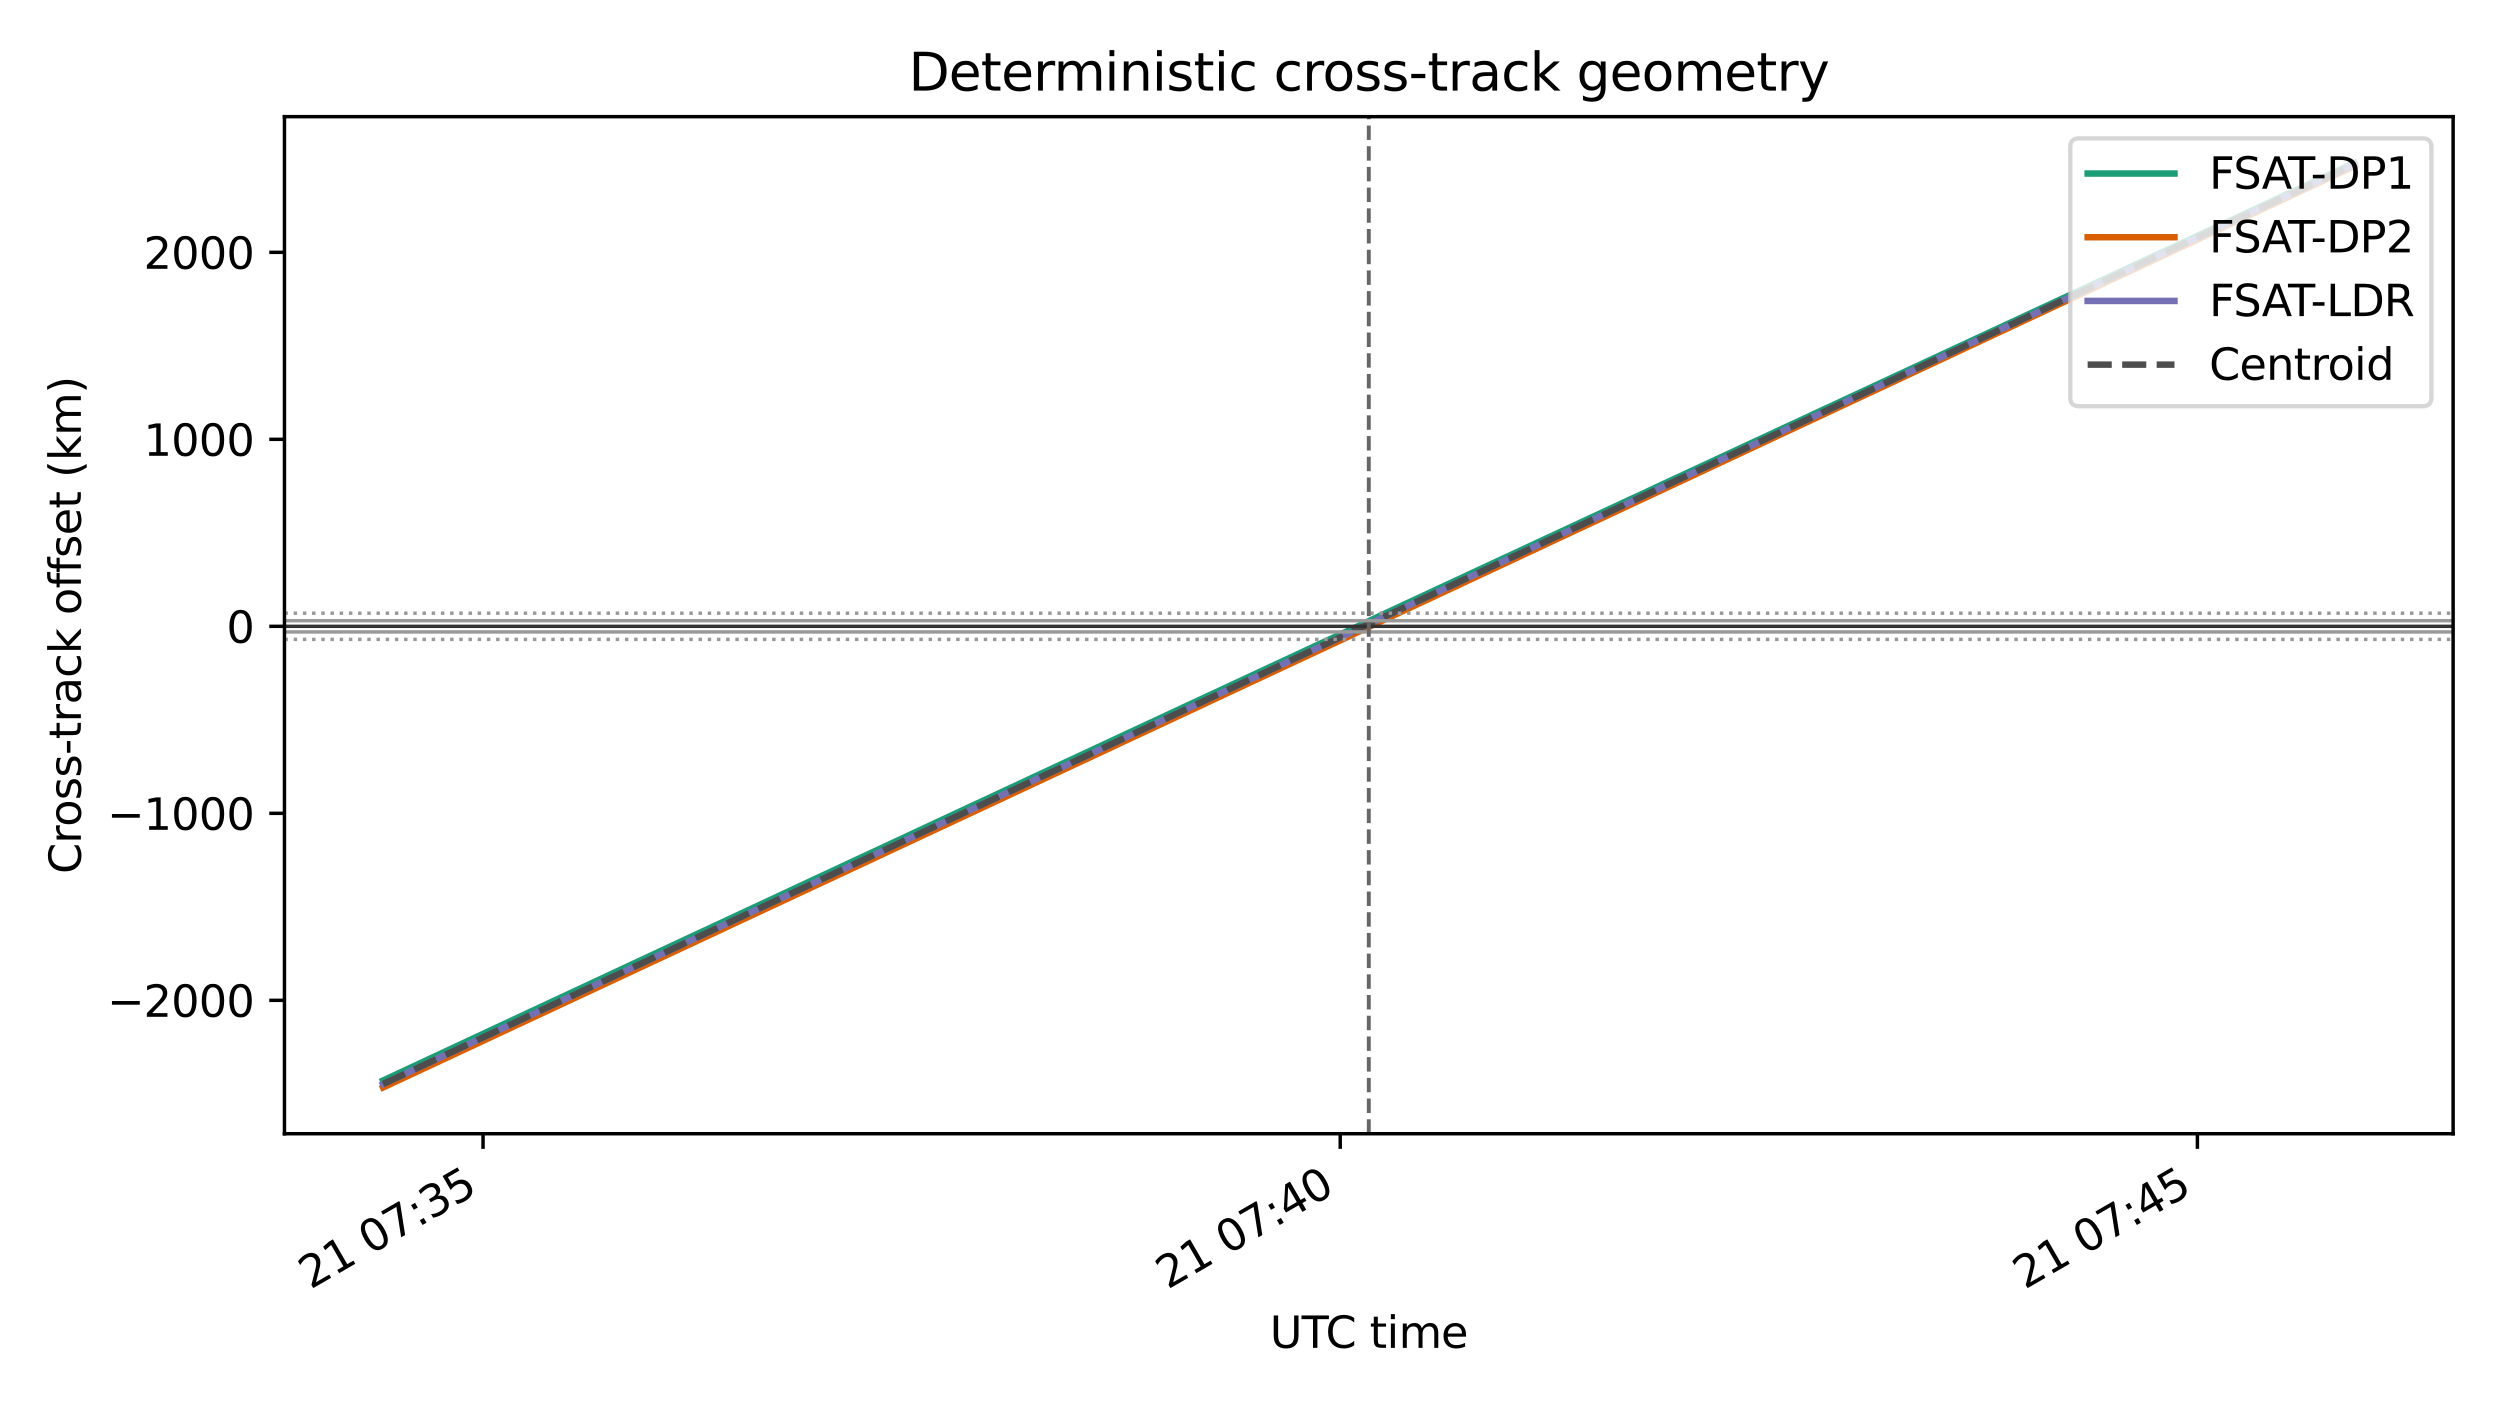 <?xml version="1.0" encoding="utf-8" standalone="no"?>
<!DOCTYPE svg PUBLIC "-//W3C//DTD SVG 1.1//EN"
  "http://www.w3.org/Graphics/SVG/1.1/DTD/svg11.dtd">
<svg xmlns:xlink="http://www.w3.org/1999/xlink" width="576pt" height="324pt" viewBox="0 0 576 324" xmlns="http://www.w3.org/2000/svg" version="1.1">
 <defs>
  <style type="text/css">*{stroke-linejoin: round; stroke-linecap: butt}</style>
 </defs>
 <g id="figure_1">
  <g id="patch_1">
   <path d="M 0 324 
L 576 324 
L 576 0 
L 0 0 
z
" style="fill: #ffffff"/>
  </g>
  <g id="axes_1">
   <g id="patch_2">
    <path d="M 65.54 261.205 
L 565.2 261.205 
L 565.2 26.88 
L 65.54 26.88 
z
" style="fill: #ffffff"/>
   </g>
   <g id="matplotlib.axis_1">
    <g id="xtick_1">
     <g id="line2d_1">
      <defs>
       <path id="mc63be42e62" d="M 0 0 
L 0 3.5 
" style="stroke: #000000; stroke-width: 0.8"/>
      </defs>
      <g>
       <use xlink:href="#mc63be42e62" x="111.293" y="261.205" style="stroke: #000000; stroke-width: 0.8"/>
      </g>
     </g>
     <g id="text_1">
      <!-- 21 07:35 -->
      <g transform="translate(71.523 297.147) rotate(-30) scale(0.1 -0.1)">
       <defs>
        <path id="DejaVuSans-32" d="M 1228 531 
L 3431 531 
L 3431 0 
L 469 0 
L 469 531 
Q 828 903 1448 1529 
Q 2069 2156 2228 2338 
Q 2531 2678 2651 2914 
Q 2772 3150 2772 3378 
Q 2772 3750 2511 3984 
Q 2250 4219 1831 4219 
Q 1534 4219 1204 4116 
Q 875 4013 500 3803 
L 500 4441 
Q 881 4594 1212 4672 
Q 1544 4750 1819 4750 
Q 2544 4750 2975 4387 
Q 3406 4025 3406 3419 
Q 3406 3131 3298 2873 
Q 3191 2616 2906 2266 
Q 2828 2175 2409 1742 
Q 1991 1309 1228 531 
z
" transform="scale(0.016)"/>
        <path id="DejaVuSans-31" d="M 794 531 
L 1825 531 
L 1825 4091 
L 703 3866 
L 703 4441 
L 1819 4666 
L 2450 4666 
L 2450 531 
L 3481 531 
L 3481 0 
L 794 0 
L 794 531 
z
" transform="scale(0.016)"/>
        <path id="DejaVuSans-20" transform="scale(0.016)"/>
        <path id="DejaVuSans-30" d="M 2034 4250 
Q 1547 4250 1301 3770 
Q 1056 3291 1056 2328 
Q 1056 1369 1301 889 
Q 1547 409 2034 409 
Q 2525 409 2770 889 
Q 3016 1369 3016 2328 
Q 3016 3291 2770 3770 
Q 2525 4250 2034 4250 
z
M 2034 4750 
Q 2819 4750 3233 4129 
Q 3647 3509 3647 2328 
Q 3647 1150 3233 529 
Q 2819 -91 2034 -91 
Q 1250 -91 836 529 
Q 422 1150 422 2328 
Q 422 3509 836 4129 
Q 1250 4750 2034 4750 
z
" transform="scale(0.016)"/>
        <path id="DejaVuSans-37" d="M 525 4666 
L 3525 4666 
L 3525 4397 
L 1831 0 
L 1172 0 
L 2766 4134 
L 525 4134 
L 525 4666 
z
" transform="scale(0.016)"/>
        <path id="DejaVuSans-3a" d="M 750 794 
L 1409 794 
L 1409 0 
L 750 0 
L 750 794 
z
M 750 3309 
L 1409 3309 
L 1409 2516 
L 750 2516 
L 750 3309 
z
" transform="scale(0.016)"/>
        <path id="DejaVuSans-33" d="M 2597 2516 
Q 3050 2419 3304 2112 
Q 3559 1806 3559 1356 
Q 3559 666 3084 287 
Q 2609 -91 1734 -91 
Q 1441 -91 1130 -33 
Q 819 25 488 141 
L 488 750 
Q 750 597 1062 519 
Q 1375 441 1716 441 
Q 2309 441 2620 675 
Q 2931 909 2931 1356 
Q 2931 1769 2642 2001 
Q 2353 2234 1838 2234 
L 1294 2234 
L 1294 2753 
L 1863 2753 
Q 2328 2753 2575 2939 
Q 2822 3125 2822 3475 
Q 2822 3834 2567 4026 
Q 2313 4219 1838 4219 
Q 1578 4219 1281 4162 
Q 984 4106 628 3988 
L 628 4550 
Q 988 4650 1302 4700 
Q 1616 4750 1894 4750 
Q 2613 4750 3031 4423 
Q 3450 4097 3450 3541 
Q 3450 3153 3228 2886 
Q 3006 2619 2597 2516 
z
" transform="scale(0.016)"/>
        <path id="DejaVuSans-35" d="M 691 4666 
L 3169 4666 
L 3169 4134 
L 1269 4134 
L 1269 2991 
Q 1406 3038 1543 3061 
Q 1681 3084 1819 3084 
Q 2600 3084 3056 2656 
Q 3513 2228 3513 1497 
Q 3513 744 3044 326 
Q 2575 -91 1722 -91 
Q 1428 -91 1123 -41 
Q 819 9 494 109 
L 494 744 
Q 775 591 1075 516 
Q 1375 441 1709 441 
Q 2250 441 2565 725 
Q 2881 1009 2881 1497 
Q 2881 1984 2565 2268 
Q 2250 2553 1709 2553 
Q 1456 2553 1204 2497 
Q 953 2441 691 2322 
L 691 4666 
z
" transform="scale(0.016)"/>
       </defs>
       <use xlink:href="#DejaVuSans-32"/>
       <use xlink:href="#DejaVuSans-31" transform="translate(63.623 0)"/>
       <use xlink:href="#DejaVuSans-20" transform="translate(127.246 0)"/>
       <use xlink:href="#DejaVuSans-30" transform="translate(159.033 0)"/>
       <use xlink:href="#DejaVuSans-37" transform="translate(222.656 0)"/>
       <use xlink:href="#DejaVuSans-3a" transform="translate(286.279 0)"/>
       <use xlink:href="#DejaVuSans-33" transform="translate(319.971 0)"/>
       <use xlink:href="#DejaVuSans-35" transform="translate(383.594 0)"/>
      </g>
     </g>
    </g>
    <g id="xtick_2">
     <g id="line2d_2">
      <g>
       <use xlink:href="#mc63be42e62" x="308.787" y="261.205" style="stroke: #000000; stroke-width: 0.8"/>
      </g>
     </g>
     <g id="text_2">
      <!-- 21 07:40 -->
      <g transform="translate(269.017 297.147) rotate(-30) scale(0.1 -0.1)">
       <defs>
        <path id="DejaVuSans-34" d="M 2419 4116 
L 825 1625 
L 2419 1625 
L 2419 4116 
z
M 2253 4666 
L 3047 4666 
L 3047 1625 
L 3713 1625 
L 3713 1100 
L 3047 1100 
L 3047 0 
L 2419 0 
L 2419 1100 
L 313 1100 
L 313 1709 
L 2253 4666 
z
" transform="scale(0.016)"/>
       </defs>
       <use xlink:href="#DejaVuSans-32"/>
       <use xlink:href="#DejaVuSans-31" transform="translate(63.623 0)"/>
       <use xlink:href="#DejaVuSans-20" transform="translate(127.246 0)"/>
       <use xlink:href="#DejaVuSans-30" transform="translate(159.033 0)"/>
       <use xlink:href="#DejaVuSans-37" transform="translate(222.656 0)"/>
       <use xlink:href="#DejaVuSans-3a" transform="translate(286.279 0)"/>
       <use xlink:href="#DejaVuSans-34" transform="translate(319.971 0)"/>
       <use xlink:href="#DejaVuSans-30" transform="translate(383.594 0)"/>
      </g>
     </g>
    </g>
    <g id="xtick_3">
     <g id="line2d_3">
      <g>
       <use xlink:href="#mc63be42e62" x="506.281" y="261.205" style="stroke: #000000; stroke-width: 0.8"/>
      </g>
     </g>
     <g id="text_3">
      <!-- 21 07:45 -->
      <g transform="translate(466.511 297.147) rotate(-30) scale(0.1 -0.1)">
       <use xlink:href="#DejaVuSans-32"/>
       <use xlink:href="#DejaVuSans-31" transform="translate(63.623 0)"/>
       <use xlink:href="#DejaVuSans-20" transform="translate(127.246 0)"/>
       <use xlink:href="#DejaVuSans-30" transform="translate(159.033 0)"/>
       <use xlink:href="#DejaVuSans-37" transform="translate(222.656 0)"/>
       <use xlink:href="#DejaVuSans-3a" transform="translate(286.279 0)"/>
       <use xlink:href="#DejaVuSans-34" transform="translate(319.971 0)"/>
       <use xlink:href="#DejaVuSans-35" transform="translate(383.594 0)"/>
      </g>
     </g>
    </g>
    <g id="text_4">
     <!-- UTC time -->
     <g transform="translate(292.574 310.546) scale(0.1 -0.1)">
      <defs>
       <path id="DejaVuSans-55" d="M 556 4666 
L 1191 4666 
L 1191 1831 
Q 1191 1081 1462 751 
Q 1734 422 2344 422 
Q 2950 422 3222 751 
Q 3494 1081 3494 1831 
L 3494 4666 
L 4128 4666 
L 4128 1753 
Q 4128 841 3676 375 
Q 3225 -91 2344 -91 
Q 1459 -91 1007 375 
Q 556 841 556 1753 
L 556 4666 
z
" transform="scale(0.016)"/>
       <path id="DejaVuSans-54" d="M -19 4666 
L 3928 4666 
L 3928 4134 
L 2272 4134 
L 2272 0 
L 1638 0 
L 1638 4134 
L -19 4134 
L -19 4666 
z
" transform="scale(0.016)"/>
       <path id="DejaVuSans-43" d="M 4122 4306 
L 4122 3641 
Q 3803 3938 3442 4084 
Q 3081 4231 2675 4231 
Q 1875 4231 1450 3742 
Q 1025 3253 1025 2328 
Q 1025 1406 1450 917 
Q 1875 428 2675 428 
Q 3081 428 3442 575 
Q 3803 722 4122 1019 
L 4122 359 
Q 3791 134 3420 21 
Q 3050 -91 2638 -91 
Q 1578 -91 968 557 
Q 359 1206 359 2328 
Q 359 3453 968 4101 
Q 1578 4750 2638 4750 
Q 3056 4750 3426 4639 
Q 3797 4528 4122 4306 
z
" transform="scale(0.016)"/>
       <path id="DejaVuSans-74" d="M 1172 4494 
L 1172 3500 
L 2356 3500 
L 2356 3053 
L 1172 3053 
L 1172 1153 
Q 1172 725 1289 603 
Q 1406 481 1766 481 
L 2356 481 
L 2356 0 
L 1766 0 
Q 1100 0 847 248 
Q 594 497 594 1153 
L 594 3053 
L 172 3053 
L 172 3500 
L 594 3500 
L 594 4494 
L 1172 4494 
z
" transform="scale(0.016)"/>
       <path id="DejaVuSans-69" d="M 603 3500 
L 1178 3500 
L 1178 0 
L 603 0 
L 603 3500 
z
M 603 4863 
L 1178 4863 
L 1178 4134 
L 603 4134 
L 603 4863 
z
" transform="scale(0.016)"/>
       <path id="DejaVuSans-6d" d="M 3328 2828 
Q 3544 3216 3844 3400 
Q 4144 3584 4550 3584 
Q 5097 3584 5394 3201 
Q 5691 2819 5691 2113 
L 5691 0 
L 5113 0 
L 5113 2094 
Q 5113 2597 4934 2840 
Q 4756 3084 4391 3084 
Q 3944 3084 3684 2787 
Q 3425 2491 3425 1978 
L 3425 0 
L 2847 0 
L 2847 2094 
Q 2847 2600 2669 2842 
Q 2491 3084 2119 3084 
Q 1678 3084 1418 2786 
Q 1159 2488 1159 1978 
L 1159 0 
L 581 0 
L 581 3500 
L 1159 3500 
L 1159 2956 
Q 1356 3278 1631 3431 
Q 1906 3584 2284 3584 
Q 2666 3584 2933 3390 
Q 3200 3197 3328 2828 
z
" transform="scale(0.016)"/>
       <path id="DejaVuSans-65" d="M 3597 1894 
L 3597 1613 
L 953 1613 
Q 991 1019 1311 708 
Q 1631 397 2203 397 
Q 2534 397 2845 478 
Q 3156 559 3463 722 
L 3463 178 
Q 3153 47 2828 -22 
Q 2503 -91 2169 -91 
Q 1331 -91 842 396 
Q 353 884 353 1716 
Q 353 2575 817 3079 
Q 1281 3584 2069 3584 
Q 2775 3584 3186 3129 
Q 3597 2675 3597 1894 
z
M 3022 2063 
Q 3016 2534 2758 2815 
Q 2500 3097 2075 3097 
Q 1594 3097 1305 2825 
Q 1016 2553 972 2059 
L 3022 2063 
z
" transform="scale(0.016)"/>
      </defs>
      <use xlink:href="#DejaVuSans-55"/>
      <use xlink:href="#DejaVuSans-54" transform="translate(73.193 0)"/>
      <use xlink:href="#DejaVuSans-43" transform="translate(128.402 0)"/>
      <use xlink:href="#DejaVuSans-20" transform="translate(198.227 0)"/>
      <use xlink:href="#DejaVuSans-74" transform="translate(230.014 0)"/>
      <use xlink:href="#DejaVuSans-69" transform="translate(269.223 0)"/>
      <use xlink:href="#DejaVuSans-6d" transform="translate(297.006 0)"/>
      <use xlink:href="#DejaVuSans-65" transform="translate(394.418 0)"/>
     </g>
    </g>
   </g>
   <g id="matplotlib.axis_2">
    <g id="ytick_1">
     <g id="line2d_4">
      <defs>
       <path id="m41179268e4" d="M 0 0 
L -3.5 0 
" style="stroke: #000000; stroke-width: 0.8"/>
      </defs>
      <g>
       <use xlink:href="#m41179268e4" x="65.54" y="230.472" style="stroke: #000000; stroke-width: 0.8"/>
      </g>
     </g>
     <g id="text_5">
      <!-- −2000 -->
      <g transform="translate(24.71 234.271) scale(0.1 -0.1)">
       <defs>
        <path id="DejaVuSans-2212" d="M 678 2272 
L 4684 2272 
L 4684 1741 
L 678 1741 
L 678 2272 
z
" transform="scale(0.016)"/>
       </defs>
       <use xlink:href="#DejaVuSans-2212"/>
       <use xlink:href="#DejaVuSans-32" transform="translate(83.789 0)"/>
       <use xlink:href="#DejaVuSans-30" transform="translate(147.412 0)"/>
       <use xlink:href="#DejaVuSans-30" transform="translate(211.035 0)"/>
       <use xlink:href="#DejaVuSans-30" transform="translate(274.658 0)"/>
      </g>
     </g>
    </g>
    <g id="ytick_2">
     <g id="line2d_5">
      <g>
       <use xlink:href="#m41179268e4" x="65.54" y="187.388" style="stroke: #000000; stroke-width: 0.8"/>
      </g>
     </g>
     <g id="text_6">
      <!-- −1000 -->
      <g transform="translate(24.71 191.187) scale(0.1 -0.1)">
       <use xlink:href="#DejaVuSans-2212"/>
       <use xlink:href="#DejaVuSans-31" transform="translate(83.789 0)"/>
       <use xlink:href="#DejaVuSans-30" transform="translate(147.412 0)"/>
       <use xlink:href="#DejaVuSans-30" transform="translate(211.035 0)"/>
       <use xlink:href="#DejaVuSans-30" transform="translate(274.658 0)"/>
      </g>
     </g>
    </g>
    <g id="ytick_3">
     <g id="line2d_6">
      <g>
       <use xlink:href="#m41179268e4" x="65.54" y="144.304" style="stroke: #000000; stroke-width: 0.8"/>
      </g>
     </g>
     <g id="text_7">
      <!-- 0 -->
      <g transform="translate(52.178 148.103) scale(0.1 -0.1)">
       <use xlink:href="#DejaVuSans-30"/>
      </g>
     </g>
    </g>
    <g id="ytick_4">
     <g id="line2d_7">
      <g>
       <use xlink:href="#m41179268e4" x="65.54" y="101.22" style="stroke: #000000; stroke-width: 0.8"/>
      </g>
     </g>
     <g id="text_8">
      <!-- 1000 -->
      <g transform="translate(33.09 105.019) scale(0.1 -0.1)">
       <use xlink:href="#DejaVuSans-31"/>
       <use xlink:href="#DejaVuSans-30" transform="translate(63.623 0)"/>
       <use xlink:href="#DejaVuSans-30" transform="translate(127.246 0)"/>
       <use xlink:href="#DejaVuSans-30" transform="translate(190.869 0)"/>
      </g>
     </g>
    </g>
    <g id="ytick_5">
     <g id="line2d_8">
      <g>
       <use xlink:href="#m41179268e4" x="65.54" y="58.136" style="stroke: #000000; stroke-width: 0.8"/>
      </g>
     </g>
     <g id="text_9">
      <!-- 2000 -->
      <g transform="translate(33.09 61.935) scale(0.1 -0.1)">
       <use xlink:href="#DejaVuSans-32"/>
       <use xlink:href="#DejaVuSans-30" transform="translate(63.623 0)"/>
       <use xlink:href="#DejaVuSans-30" transform="translate(127.246 0)"/>
       <use xlink:href="#DejaVuSans-30" transform="translate(190.869 0)"/>
      </g>
     </g>
    </g>
    <g id="text_10">
     <!-- Cross-track offset (km) -->
     <g transform="translate(18.631 201.34) rotate(-90) scale(0.1 -0.1)">
      <defs>
       <path id="DejaVuSans-72" d="M 2631 2963 
Q 2534 3019 2420 3045 
Q 2306 3072 2169 3072 
Q 1681 3072 1420 2755 
Q 1159 2438 1159 1844 
L 1159 0 
L 581 0 
L 581 3500 
L 1159 3500 
L 1159 2956 
Q 1341 3275 1631 3429 
Q 1922 3584 2338 3584 
Q 2397 3584 2469 3576 
Q 2541 3569 2628 3553 
L 2631 2963 
z
" transform="scale(0.016)"/>
       <path id="DejaVuSans-6f" d="M 1959 3097 
Q 1497 3097 1228 2736 
Q 959 2375 959 1747 
Q 959 1119 1226 758 
Q 1494 397 1959 397 
Q 2419 397 2687 759 
Q 2956 1122 2956 1747 
Q 2956 2369 2687 2733 
Q 2419 3097 1959 3097 
z
M 1959 3584 
Q 2709 3584 3137 3096 
Q 3566 2609 3566 1747 
Q 3566 888 3137 398 
Q 2709 -91 1959 -91 
Q 1206 -91 779 398 
Q 353 888 353 1747 
Q 353 2609 779 3096 
Q 1206 3584 1959 3584 
z
" transform="scale(0.016)"/>
       <path id="DejaVuSans-73" d="M 2834 3397 
L 2834 2853 
Q 2591 2978 2328 3040 
Q 2066 3103 1784 3103 
Q 1356 3103 1142 2972 
Q 928 2841 928 2578 
Q 928 2378 1081 2264 
Q 1234 2150 1697 2047 
L 1894 2003 
Q 2506 1872 2764 1633 
Q 3022 1394 3022 966 
Q 3022 478 2636 193 
Q 2250 -91 1575 -91 
Q 1294 -91 989 -36 
Q 684 19 347 128 
L 347 722 
Q 666 556 975 473 
Q 1284 391 1588 391 
Q 1994 391 2212 530 
Q 2431 669 2431 922 
Q 2431 1156 2273 1281 
Q 2116 1406 1581 1522 
L 1381 1569 
Q 847 1681 609 1914 
Q 372 2147 372 2553 
Q 372 3047 722 3315 
Q 1072 3584 1716 3584 
Q 2034 3584 2315 3537 
Q 2597 3491 2834 3397 
z
" transform="scale(0.016)"/>
       <path id="DejaVuSans-2d" d="M 313 2009 
L 1997 2009 
L 1997 1497 
L 313 1497 
L 313 2009 
z
" transform="scale(0.016)"/>
       <path id="DejaVuSans-61" d="M 2194 1759 
Q 1497 1759 1228 1600 
Q 959 1441 959 1056 
Q 959 750 1161 570 
Q 1363 391 1709 391 
Q 2188 391 2477 730 
Q 2766 1069 2766 1631 
L 2766 1759 
L 2194 1759 
z
M 3341 1997 
L 3341 0 
L 2766 0 
L 2766 531 
Q 2569 213 2275 61 
Q 1981 -91 1556 -91 
Q 1019 -91 701 211 
Q 384 513 384 1019 
Q 384 1609 779 1909 
Q 1175 2209 1959 2209 
L 2766 2209 
L 2766 2266 
Q 2766 2663 2505 2880 
Q 2244 3097 1772 3097 
Q 1472 3097 1187 3025 
Q 903 2953 641 2809 
L 641 3341 
Q 956 3463 1253 3523 
Q 1550 3584 1831 3584 
Q 2591 3584 2966 3190 
Q 3341 2797 3341 1997 
z
" transform="scale(0.016)"/>
       <path id="DejaVuSans-63" d="M 3122 3366 
L 3122 2828 
Q 2878 2963 2633 3030 
Q 2388 3097 2138 3097 
Q 1578 3097 1268 2742 
Q 959 2388 959 1747 
Q 959 1106 1268 751 
Q 1578 397 2138 397 
Q 2388 397 2633 464 
Q 2878 531 3122 666 
L 3122 134 
Q 2881 22 2623 -34 
Q 2366 -91 2075 -91 
Q 1284 -91 818 406 
Q 353 903 353 1747 
Q 353 2603 823 3093 
Q 1294 3584 2113 3584 
Q 2378 3584 2631 3529 
Q 2884 3475 3122 3366 
z
" transform="scale(0.016)"/>
       <path id="DejaVuSans-6b" d="M 581 4863 
L 1159 4863 
L 1159 1991 
L 2875 3500 
L 3609 3500 
L 1753 1863 
L 3688 0 
L 2938 0 
L 1159 1709 
L 1159 0 
L 581 0 
L 581 4863 
z
" transform="scale(0.016)"/>
       <path id="DejaVuSans-66" d="M 2375 4863 
L 2375 4384 
L 1825 4384 
Q 1516 4384 1395 4259 
Q 1275 4134 1275 3809 
L 1275 3500 
L 2222 3500 
L 2222 3053 
L 1275 3053 
L 1275 0 
L 697 0 
L 697 3053 
L 147 3053 
L 147 3500 
L 697 3500 
L 697 3744 
Q 697 4328 969 4595 
Q 1241 4863 1831 4863 
L 2375 4863 
z
" transform="scale(0.016)"/>
       <path id="DejaVuSans-28" d="M 1984 4856 
Q 1566 4138 1362 3434 
Q 1159 2731 1159 2009 
Q 1159 1288 1364 580 
Q 1569 -128 1984 -844 
L 1484 -844 
Q 1016 -109 783 600 
Q 550 1309 550 2009 
Q 550 2706 781 3412 
Q 1013 4119 1484 4856 
L 1984 4856 
z
" transform="scale(0.016)"/>
       <path id="DejaVuSans-29" d="M 513 4856 
L 1013 4856 
Q 1481 4119 1714 3412 
Q 1947 2706 1947 2009 
Q 1947 1309 1714 600 
Q 1481 -109 1013 -844 
L 513 -844 
Q 928 -128 1133 580 
Q 1338 1288 1338 2009 
Q 1338 2731 1133 3434 
Q 928 4138 513 4856 
z
" transform="scale(0.016)"/>
      </defs>
      <use xlink:href="#DejaVuSans-43"/>
      <use xlink:href="#DejaVuSans-72" transform="translate(69.824 0)"/>
      <use xlink:href="#DejaVuSans-6f" transform="translate(108.688 0)"/>
      <use xlink:href="#DejaVuSans-73" transform="translate(169.869 0)"/>
      <use xlink:href="#DejaVuSans-73" transform="translate(221.969 0)"/>
      <use xlink:href="#DejaVuSans-2d" transform="translate(274.068 0)"/>
      <use xlink:href="#DejaVuSans-74" transform="translate(310.152 0)"/>
      <use xlink:href="#DejaVuSans-72" transform="translate(349.361 0)"/>
      <use xlink:href="#DejaVuSans-61" transform="translate(390.475 0)"/>
      <use xlink:href="#DejaVuSans-63" transform="translate(451.754 0)"/>
      <use xlink:href="#DejaVuSans-6b" transform="translate(506.734 0)"/>
      <use xlink:href="#DejaVuSans-20" transform="translate(564.645 0)"/>
      <use xlink:href="#DejaVuSans-6f" transform="translate(596.432 0)"/>
      <use xlink:href="#DejaVuSans-66" transform="translate(657.613 0)"/>
      <use xlink:href="#DejaVuSans-66" transform="translate(692.818 0)"/>
      <use xlink:href="#DejaVuSans-73" transform="translate(728.023 0)"/>
      <use xlink:href="#DejaVuSans-65" transform="translate(780.123 0)"/>
      <use xlink:href="#DejaVuSans-74" transform="translate(841.646 0)"/>
      <use xlink:href="#DejaVuSans-20" transform="translate(880.855 0)"/>
      <use xlink:href="#DejaVuSans-28" transform="translate(912.643 0)"/>
      <use xlink:href="#DejaVuSans-6b" transform="translate(951.656 0)"/>
      <use xlink:href="#DejaVuSans-6d" transform="translate(1009.566 0)"/>
      <use xlink:href="#DejaVuSans-29" transform="translate(1106.979 0)"/>
     </g>
    </g>
   </g>
   <g id="line2d_9">
    <path d="M 88.252 248.958 
L 94.835 245.885 
L 101.418 242.812 
L 108.001 239.74 
L 114.584 236.668 
L 121.167 233.596 
L 127.751 230.525 
L 134.334 227.453 
L 140.917 224.382 
L 147.5 221.311 
L 154.083 218.241 
L 160.666 215.17 
L 167.249 212.1 
L 173.833 209.03 
L 180.416 205.961 
L 186.999 202.891 
L 193.582 199.822 
L 200.165 196.753 
L 206.748 193.685 
L 213.331 190.616 
L 219.915 187.548 
L 226.498 184.481 
L 233.081 181.413 
L 239.664 178.346 
L 246.247 175.279 
L 252.83 172.212 
L 259.413 169.146 
L 265.996 166.079 
L 272.58 163.013 
L 279.163 159.948 
L 285.746 156.883 
L 292.329 153.818 
L 298.912 150.753 
L 305.495 147.691 
L 312.078 144.663 
L 318.662 141.553 
L 325.245 138.492 
L 331.828 135.429 
L 338.411 132.366 
L 344.994 129.303 
L 351.577 126.24 
L 358.16 123.178 
L 364.744 120.116 
L 371.327 117.054 
L 377.91 113.992 
L 384.493 110.93 
L 391.076 107.869 
L 397.659 104.808 
L 404.242 101.747 
L 410.825 98.687 
L 417.409 95.627 
L 423.992 92.567 
L 430.575 89.507 
L 437.158 86.448 
L 443.741 83.388 
L 450.324 80.329 
L 456.907 77.271 
L 463.491 74.212 
L 470.074 71.154 
L 476.657 68.096 
L 483.24 65.039 
L 489.823 61.981 
L 496.406 58.924 
L 502.989 55.867 
L 509.573 52.811 
L 516.156 49.754 
L 522.739 46.698 
L 529.322 43.642 
L 535.905 40.587 
L 542.488 37.531 
" clip-path="url(#p48c5ebb6eb)" style="fill: none; stroke: #1b9e77; stroke-width: 1.5; stroke-linecap: square"/>
   </g>
   <g id="line2d_10">
    <path d="M 88.252 250.554 
L 94.835 247.481 
L 101.418 244.408 
L 108.001 241.335 
L 114.584 238.261 
L 121.167 235.188 
L 127.751 232.114 
L 134.334 229.04 
L 140.917 225.966 
L 147.5 222.892 
L 154.083 219.818 
L 160.666 216.743 
L 167.249 213.669 
L 173.833 210.594 
L 180.416 207.519 
L 186.999 204.445 
L 193.582 201.369 
L 200.165 198.294 
L 206.748 195.219 
L 213.331 192.143 
L 219.915 189.068 
L 226.498 185.992 
L 233.081 182.916 
L 239.664 179.841 
L 246.247 176.765 
L 252.83 173.688 
L 259.413 170.612 
L 265.996 167.536 
L 272.58 164.46 
L 279.163 161.383 
L 285.746 158.307 
L 292.329 155.23 
L 298.912 152.154 
L 305.495 149.079 
L 312.078 146.011 
L 318.662 142.902 
L 325.245 139.837 
L 331.828 136.761 
L 338.411 133.685 
L 344.994 130.608 
L 351.577 127.53 
L 358.16 124.453 
L 364.744 121.375 
L 371.327 118.297 
L 377.91 115.219 
L 384.493 112.141 
L 391.076 109.063 
L 397.659 105.984 
L 404.242 102.906 
L 410.825 99.827 
L 417.409 96.749 
L 423.992 93.67 
L 430.575 90.591 
L 437.158 87.513 
L 443.741 84.434 
L 450.324 81.355 
L 456.907 78.276 
L 463.491 75.197 
L 470.074 72.118 
L 476.657 69.039 
L 483.24 65.959 
L 489.823 62.88 
L 496.406 59.801 
L 502.989 56.722 
L 509.573 53.642 
L 516.156 50.563 
L 522.739 47.483 
L 529.322 44.404 
L 535.905 41.324 
L 542.488 38.245 
" clip-path="url(#p48c5ebb6eb)" style="fill: none; stroke: #d95f02; stroke-width: 1.5; stroke-linecap: square"/>
   </g>
   <g id="line2d_11">
    <path d="M 88.252 249.756 
L 94.835 246.683 
L 101.418 243.61 
L 108.001 240.537 
L 114.584 237.465 
L 121.167 234.392 
L 127.751 231.319 
L 134.334 228.247 
L 140.917 225.174 
L 147.5 222.101 
L 154.083 219.029 
L 160.666 215.957 
L 167.249 212.884 
L 173.833 209.812 
L 180.416 206.74 
L 186.999 203.667 
L 193.582 200.595 
L 200.165 197.523 
L 206.748 194.451 
L 213.331 191.379 
L 219.915 188.308 
L 226.498 185.236 
L 233.081 182.164 
L 239.664 179.093 
L 246.247 176.021 
L 252.83 172.95 
L 259.413 169.878 
L 265.996 166.807 
L 272.58 163.736 
L 279.163 160.665 
L 285.746 157.594 
L 292.329 154.523 
L 298.912 151.453 
L 305.495 148.384 
L 312.078 145.328 
L 318.662 142.229 
L 325.245 139.164 
L 331.828 136.094 
L 338.411 133.025 
L 344.994 129.955 
L 351.577 126.884 
L 358.16 123.814 
L 364.744 120.744 
L 371.327 117.674 
L 377.91 114.605 
L 384.493 111.535 
L 391.076 108.465 
L 397.659 105.395 
L 404.242 102.326 
L 410.825 99.256 
L 417.409 96.187 
L 423.992 93.118 
L 430.575 90.048 
L 437.158 86.979 
L 443.741 83.91 
L 450.324 80.841 
L 456.907 77.773 
L 463.491 74.704 
L 470.074 71.635 
L 476.657 68.567 
L 483.24 65.498 
L 489.823 62.43 
L 496.406 59.362 
L 502.989 56.294 
L 509.573 53.226 
L 516.156 50.158 
L 522.739 47.09 
L 529.322 44.022 
L 535.905 40.955 
L 542.488 37.887 
" clip-path="url(#p48c5ebb6eb)" style="fill: none; stroke: #7570b3; stroke-width: 1.5; stroke-linecap: square"/>
   </g>
   <g id="line2d_12">
    <path d="M 88.252 249.756 
L 94.835 246.683 
L 101.418 243.61 
L 108.001 240.537 
L 114.584 237.465 
L 121.167 234.392 
L 127.751 231.319 
L 134.334 228.247 
L 140.917 225.174 
L 147.5 222.102 
L 154.083 219.029 
L 160.666 215.957 
L 167.249 212.884 
L 173.833 209.812 
L 180.416 206.74 
L 186.999 203.668 
L 193.582 200.596 
L 200.165 197.524 
L 206.748 194.452 
L 213.331 191.38 
L 219.915 188.308 
L 226.498 185.236 
L 233.081 182.165 
L 239.664 179.093 
L 246.247 176.021 
L 252.83 172.95 
L 259.413 169.879 
L 265.996 166.807 
L 272.58 163.736 
L 279.163 160.665 
L 285.746 157.594 
L 292.329 154.524 
L 298.912 151.454 
L 305.495 148.385 
L 312.078 145.334 
L 318.662 142.228 
L 325.245 139.164 
L 331.828 136.095 
L 338.411 133.025 
L 344.994 129.955 
L 351.577 126.885 
L 358.16 123.815 
L 364.744 120.745 
L 371.327 117.675 
L 377.91 114.605 
L 384.493 111.535 
L 391.076 108.466 
L 397.659 105.396 
L 404.242 102.326 
L 410.825 99.257 
L 417.409 96.187 
L 423.992 93.118 
L 430.575 90.049 
L 437.158 86.98 
L 443.741 83.911 
L 450.324 80.842 
L 456.907 77.773 
L 463.491 74.704 
L 470.074 71.636 
L 476.657 68.567 
L 483.24 65.499 
L 489.823 62.43 
L 496.406 59.362 
L 502.989 56.294 
L 509.573 53.226 
L 516.156 50.158 
L 522.739 47.09 
L 529.322 44.023 
L 535.905 40.955 
L 542.488 37.888 
" clip-path="url(#p48c5ebb6eb)" style="fill: none; stroke-dasharray: 5.55,2.4; stroke-dashoffset: 0; stroke: #4d4d4d; stroke-width: 1.5"/>
   </g>
   <g id="line2d_13">
    <path d="M 65.54 144.304 
L 565.2 144.304 
" clip-path="url(#p48c5ebb6eb)" style="fill: none; stroke: #333333; stroke-width: 0.8; stroke-linecap: square"/>
   </g>
   <g id="line2d_14">
    <path d="M 65.54 143.012 
L 565.2 143.012 
" clip-path="url(#p48c5ebb6eb)" style="fill: none; stroke: #999999; stroke-width: 0.8; stroke-linecap: square"/>
   </g>
   <g id="line2d_15">
    <path d="M 65.54 145.597 
L 565.2 145.597 
" clip-path="url(#p48c5ebb6eb)" style="fill: none; stroke: #999999; stroke-width: 0.8; stroke-linecap: square"/>
   </g>
   <g id="line2d_16">
    <path d="M 65.54 141.288 
L 565.2 141.288 
" clip-path="url(#p48c5ebb6eb)" style="fill: none; stroke-dasharray: 0.8,1.32; stroke-dashoffset: 0; stroke: #999999; stroke-width: 0.8"/>
   </g>
   <g id="line2d_17">
    <path d="M 65.54 147.32 
L 565.2 147.32 
" clip-path="url(#p48c5ebb6eb)" style="fill: none; stroke-dasharray: 0.8,1.32; stroke-dashoffset: 0; stroke: #999999; stroke-width: 0.8"/>
   </g>
   <g id="line2d_18">
    <path d="M 315.37 261.205 
L 315.37 26.88 
" clip-path="url(#p48c5ebb6eb)" style="fill: none; stroke-dasharray: 3.33,1.44; stroke-dashoffset: 0; stroke: #666666; stroke-width: 0.9"/>
   </g>
   <g id="patch_3">
    <path d="M 65.54 261.205 
L 65.54 26.88 
" style="fill: none; stroke: #000000; stroke-width: 0.8; stroke-linejoin: miter; stroke-linecap: square"/>
   </g>
   <g id="patch_4">
    <path d="M 565.2 261.205 
L 565.2 26.88 
" style="fill: none; stroke: #000000; stroke-width: 0.8; stroke-linejoin: miter; stroke-linecap: square"/>
   </g>
   <g id="patch_5">
    <path d="M 65.54 261.205 
L 565.2 261.205 
" style="fill: none; stroke: #000000; stroke-width: 0.8; stroke-linejoin: miter; stroke-linecap: square"/>
   </g>
   <g id="patch_6">
    <path d="M 65.54 26.88 
L 565.2 26.88 
" style="fill: none; stroke: #000000; stroke-width: 0.8; stroke-linejoin: miter; stroke-linecap: square"/>
   </g>
   <g id="text_11">
    <!-- Deterministic cross-track geometry -->
    <g transform="translate(209.349 20.88) scale(0.12 -0.12)">
     <defs>
      <path id="DejaVuSans-44" d="M 1259 4147 
L 1259 519 
L 2022 519 
Q 2988 519 3436 956 
Q 3884 1394 3884 2338 
Q 3884 3275 3436 3711 
Q 2988 4147 2022 4147 
L 1259 4147 
z
M 628 4666 
L 1925 4666 
Q 3281 4666 3915 4102 
Q 4550 3538 4550 2338 
Q 4550 1131 3912 565 
Q 3275 0 1925 0 
L 628 0 
L 628 4666 
z
" transform="scale(0.016)"/>
      <path id="DejaVuSans-6e" d="M 3513 2113 
L 3513 0 
L 2938 0 
L 2938 2094 
Q 2938 2591 2744 2837 
Q 2550 3084 2163 3084 
Q 1697 3084 1428 2787 
Q 1159 2491 1159 1978 
L 1159 0 
L 581 0 
L 581 3500 
L 1159 3500 
L 1159 2956 
Q 1366 3272 1645 3428 
Q 1925 3584 2291 3584 
Q 2894 3584 3203 3211 
Q 3513 2838 3513 2113 
z
" transform="scale(0.016)"/>
      <path id="DejaVuSans-67" d="M 2906 1791 
Q 2906 2416 2648 2759 
Q 2391 3103 1925 3103 
Q 1463 3103 1205 2759 
Q 947 2416 947 1791 
Q 947 1169 1205 825 
Q 1463 481 1925 481 
Q 2391 481 2648 825 
Q 2906 1169 2906 1791 
z
M 3481 434 
Q 3481 -459 3084 -895 
Q 2688 -1331 1869 -1331 
Q 1566 -1331 1297 -1286 
Q 1028 -1241 775 -1147 
L 775 -588 
Q 1028 -725 1275 -790 
Q 1522 -856 1778 -856 
Q 2344 -856 2625 -561 
Q 2906 -266 2906 331 
L 2906 616 
Q 2728 306 2450 153 
Q 2172 0 1784 0 
Q 1141 0 747 490 
Q 353 981 353 1791 
Q 353 2603 747 3093 
Q 1141 3584 1784 3584 
Q 2172 3584 2450 3431 
Q 2728 3278 2906 2969 
L 2906 3500 
L 3481 3500 
L 3481 434 
z
" transform="scale(0.016)"/>
      <path id="DejaVuSans-79" d="M 2059 -325 
Q 1816 -950 1584 -1140 
Q 1353 -1331 966 -1331 
L 506 -1331 
L 506 -850 
L 844 -850 
Q 1081 -850 1212 -737 
Q 1344 -625 1503 -206 
L 1606 56 
L 191 3500 
L 800 3500 
L 1894 763 
L 2988 3500 
L 3597 3500 
L 2059 -325 
z
" transform="scale(0.016)"/>
     </defs>
     <use xlink:href="#DejaVuSans-44"/>
     <use xlink:href="#DejaVuSans-65" transform="translate(77.002 0)"/>
     <use xlink:href="#DejaVuSans-74" transform="translate(138.525 0)"/>
     <use xlink:href="#DejaVuSans-65" transform="translate(177.734 0)"/>
     <use xlink:href="#DejaVuSans-72" transform="translate(239.258 0)"/>
     <use xlink:href="#DejaVuSans-6d" transform="translate(278.621 0)"/>
     <use xlink:href="#DejaVuSans-69" transform="translate(376.033 0)"/>
     <use xlink:href="#DejaVuSans-6e" transform="translate(403.816 0)"/>
     <use xlink:href="#DejaVuSans-69" transform="translate(467.195 0)"/>
     <use xlink:href="#DejaVuSans-73" transform="translate(494.979 0)"/>
     <use xlink:href="#DejaVuSans-74" transform="translate(547.078 0)"/>
     <use xlink:href="#DejaVuSans-69" transform="translate(586.287 0)"/>
     <use xlink:href="#DejaVuSans-63" transform="translate(614.07 0)"/>
     <use xlink:href="#DejaVuSans-20" transform="translate(669.051 0)"/>
     <use xlink:href="#DejaVuSans-63" transform="translate(700.838 0)"/>
     <use xlink:href="#DejaVuSans-72" transform="translate(755.818 0)"/>
     <use xlink:href="#DejaVuSans-6f" transform="translate(794.682 0)"/>
     <use xlink:href="#DejaVuSans-73" transform="translate(855.863 0)"/>
     <use xlink:href="#DejaVuSans-73" transform="translate(907.963 0)"/>
     <use xlink:href="#DejaVuSans-2d" transform="translate(960.062 0)"/>
     <use xlink:href="#DejaVuSans-74" transform="translate(996.146 0)"/>
     <use xlink:href="#DejaVuSans-72" transform="translate(1035.355 0)"/>
     <use xlink:href="#DejaVuSans-61" transform="translate(1076.469 0)"/>
     <use xlink:href="#DejaVuSans-63" transform="translate(1137.748 0)"/>
     <use xlink:href="#DejaVuSans-6b" transform="translate(1192.729 0)"/>
     <use xlink:href="#DejaVuSans-20" transform="translate(1250.639 0)"/>
     <use xlink:href="#DejaVuSans-67" transform="translate(1282.426 0)"/>
     <use xlink:href="#DejaVuSans-65" transform="translate(1345.902 0)"/>
     <use xlink:href="#DejaVuSans-6f" transform="translate(1407.426 0)"/>
     <use xlink:href="#DejaVuSans-6d" transform="translate(1468.607 0)"/>
     <use xlink:href="#DejaVuSans-65" transform="translate(1566.02 0)"/>
     <use xlink:href="#DejaVuSans-74" transform="translate(1627.543 0)"/>
     <use xlink:href="#DejaVuSans-72" transform="translate(1666.752 0)"/>
     <use xlink:href="#DejaVuSans-79" transform="translate(1707.865 0)"/>
    </g>
   </g>
   <g id="legend_1">
    <g id="patch_7">
     <path d="M 478.998 93.593 
L 558.2 93.593 
Q 560.2 93.593 560.2 91.593 
L 560.2 33.88 
Q 560.2 31.88 558.2 31.88 
L 478.998 31.88 
Q 476.998 31.88 476.998 33.88 
L 476.998 91.593 
Q 476.998 93.593 478.998 93.593 
z
" style="fill: #ffffff; opacity: 0.8; stroke: #cccccc; stroke-linejoin: miter"/>
    </g>
    <g id="line2d_19">
     <path d="M 480.998 39.978 
L 490.998 39.978 
L 500.998 39.978 
" style="fill: none; stroke: #1b9e77; stroke-width: 1.5; stroke-linecap: square"/>
    </g>
    <g id="text_12">
     <!-- FSAT-DP1 -->
     <g transform="translate(508.998 43.478) scale(0.1 -0.1)">
      <defs>
       <path id="DejaVuSans-46" d="M 628 4666 
L 3309 4666 
L 3309 4134 
L 1259 4134 
L 1259 2759 
L 3109 2759 
L 3109 2228 
L 1259 2228 
L 1259 0 
L 628 0 
L 628 4666 
z
" transform="scale(0.016)"/>
       <path id="DejaVuSans-53" d="M 3425 4513 
L 3425 3897 
Q 3066 4069 2747 4153 
Q 2428 4238 2131 4238 
Q 1616 4238 1336 4038 
Q 1056 3838 1056 3469 
Q 1056 3159 1242 3001 
Q 1428 2844 1947 2747 
L 2328 2669 
Q 3034 2534 3370 2195 
Q 3706 1856 3706 1288 
Q 3706 609 3251 259 
Q 2797 -91 1919 -91 
Q 1588 -91 1214 -16 
Q 841 59 441 206 
L 441 856 
Q 825 641 1194 531 
Q 1563 422 1919 422 
Q 2459 422 2753 634 
Q 3047 847 3047 1241 
Q 3047 1584 2836 1778 
Q 2625 1972 2144 2069 
L 1759 2144 
Q 1053 2284 737 2584 
Q 422 2884 422 3419 
Q 422 4038 858 4394 
Q 1294 4750 2059 4750 
Q 2388 4750 2728 4690 
Q 3069 4631 3425 4513 
z
" transform="scale(0.016)"/>
       <path id="DejaVuSans-41" d="M 2188 4044 
L 1331 1722 
L 3047 1722 
L 2188 4044 
z
M 1831 4666 
L 2547 4666 
L 4325 0 
L 3669 0 
L 3244 1197 
L 1141 1197 
L 716 0 
L 50 0 
L 1831 4666 
z
" transform="scale(0.016)"/>
       <path id="DejaVuSans-50" d="M 1259 4147 
L 1259 2394 
L 2053 2394 
Q 2494 2394 2734 2622 
Q 2975 2850 2975 3272 
Q 2975 3691 2734 3919 
Q 2494 4147 2053 4147 
L 1259 4147 
z
M 628 4666 
L 2053 4666 
Q 2838 4666 3239 4311 
Q 3641 3956 3641 3272 
Q 3641 2581 3239 2228 
Q 2838 1875 2053 1875 
L 1259 1875 
L 1259 0 
L 628 0 
L 628 4666 
z
" transform="scale(0.016)"/>
      </defs>
      <use xlink:href="#DejaVuSans-46"/>
      <use xlink:href="#DejaVuSans-53" transform="translate(55.77 0)"/>
      <use xlink:href="#DejaVuSans-41" transform="translate(121.121 0)"/>
      <use xlink:href="#DejaVuSans-54" transform="translate(181.779 0)"/>
      <use xlink:href="#DejaVuSans-2d" transform="translate(233.738 0)"/>
      <use xlink:href="#DejaVuSans-44" transform="translate(269.822 0)"/>
      <use xlink:href="#DejaVuSans-50" transform="translate(346.824 0)"/>
      <use xlink:href="#DejaVuSans-31" transform="translate(407.127 0)"/>
     </g>
    </g>
    <g id="line2d_20">
     <path d="M 480.998 54.657 
L 490.998 54.657 
L 500.998 54.657 
" style="fill: none; stroke: #d95f02; stroke-width: 1.5; stroke-linecap: square"/>
    </g>
    <g id="text_13">
     <!-- FSAT-DP2 -->
     <g transform="translate(508.998 58.157) scale(0.1 -0.1)">
      <use xlink:href="#DejaVuSans-46"/>
      <use xlink:href="#DejaVuSans-53" transform="translate(55.77 0)"/>
      <use xlink:href="#DejaVuSans-41" transform="translate(121.121 0)"/>
      <use xlink:href="#DejaVuSans-54" transform="translate(181.779 0)"/>
      <use xlink:href="#DejaVuSans-2d" transform="translate(233.738 0)"/>
      <use xlink:href="#DejaVuSans-44" transform="translate(269.822 0)"/>
      <use xlink:href="#DejaVuSans-50" transform="translate(346.824 0)"/>
      <use xlink:href="#DejaVuSans-32" transform="translate(407.127 0)"/>
     </g>
    </g>
    <g id="line2d_21">
     <path d="M 480.998 69.335 
L 490.998 69.335 
L 500.998 69.335 
" style="fill: none; stroke: #7570b3; stroke-width: 1.5; stroke-linecap: square"/>
    </g>
    <g id="text_14">
     <!-- FSAT-LDR -->
     <g transform="translate(508.998 72.835) scale(0.1 -0.1)">
      <defs>
       <path id="DejaVuSans-4c" d="M 628 4666 
L 1259 4666 
L 1259 531 
L 3531 531 
L 3531 0 
L 628 0 
L 628 4666 
z
" transform="scale(0.016)"/>
       <path id="DejaVuSans-52" d="M 2841 2188 
Q 3044 2119 3236 1894 
Q 3428 1669 3622 1275 
L 4263 0 
L 3584 0 
L 2988 1197 
Q 2756 1666 2539 1819 
Q 2322 1972 1947 1972 
L 1259 1972 
L 1259 0 
L 628 0 
L 628 4666 
L 2053 4666 
Q 2853 4666 3247 4331 
Q 3641 3997 3641 3322 
Q 3641 2881 3436 2590 
Q 3231 2300 2841 2188 
z
M 1259 4147 
L 1259 2491 
L 2053 2491 
Q 2509 2491 2742 2702 
Q 2975 2913 2975 3322 
Q 2975 3731 2742 3939 
Q 2509 4147 2053 4147 
L 1259 4147 
z
" transform="scale(0.016)"/>
      </defs>
      <use xlink:href="#DejaVuSans-46"/>
      <use xlink:href="#DejaVuSans-53" transform="translate(55.77 0)"/>
      <use xlink:href="#DejaVuSans-41" transform="translate(121.121 0)"/>
      <use xlink:href="#DejaVuSans-54" transform="translate(181.779 0)"/>
      <use xlink:href="#DejaVuSans-2d" transform="translate(233.738 0)"/>
      <use xlink:href="#DejaVuSans-4c" transform="translate(269.822 0)"/>
      <use xlink:href="#DejaVuSans-44" transform="translate(325.535 0)"/>
      <use xlink:href="#DejaVuSans-52" transform="translate(402.537 0)"/>
     </g>
    </g>
    <g id="line2d_22">
     <path d="M 480.998 84.013 
L 490.998 84.013 
L 500.998 84.013 
" style="fill: none; stroke-dasharray: 5.55,2.4; stroke-dashoffset: 0; stroke: #4d4d4d; stroke-width: 1.5"/>
    </g>
    <g id="text_15">
     <!-- Centroid -->
     <g transform="translate(508.998 87.513) scale(0.1 -0.1)">
      <defs>
       <path id="DejaVuSans-64" d="M 2906 2969 
L 2906 4863 
L 3481 4863 
L 3481 0 
L 2906 0 
L 2906 525 
Q 2725 213 2448 61 
Q 2172 -91 1784 -91 
Q 1150 -91 751 415 
Q 353 922 353 1747 
Q 353 2572 751 3078 
Q 1150 3584 1784 3584 
Q 2172 3584 2448 3432 
Q 2725 3281 2906 2969 
z
M 947 1747 
Q 947 1113 1208 752 
Q 1469 391 1925 391 
Q 2381 391 2643 752 
Q 2906 1113 2906 1747 
Q 2906 2381 2643 2742 
Q 2381 3103 1925 3103 
Q 1469 3103 1208 2742 
Q 947 2381 947 1747 
z
" transform="scale(0.016)"/>
      </defs>
      <use xlink:href="#DejaVuSans-43"/>
      <use xlink:href="#DejaVuSans-65" transform="translate(69.824 0)"/>
      <use xlink:href="#DejaVuSans-6e" transform="translate(131.348 0)"/>
      <use xlink:href="#DejaVuSans-74" transform="translate(194.727 0)"/>
      <use xlink:href="#DejaVuSans-72" transform="translate(233.936 0)"/>
      <use xlink:href="#DejaVuSans-6f" transform="translate(272.799 0)"/>
      <use xlink:href="#DejaVuSans-69" transform="translate(333.98 0)"/>
      <use xlink:href="#DejaVuSans-64" transform="translate(361.764 0)"/>
     </g>
    </g>
   </g>
  </g>
 </g>
 <defs>
  <clipPath id="p48c5ebb6eb">
   <rect x="65.54" y="26.88" width="499.66" height="234.325"/>
  </clipPath>
 </defs>
</svg>
